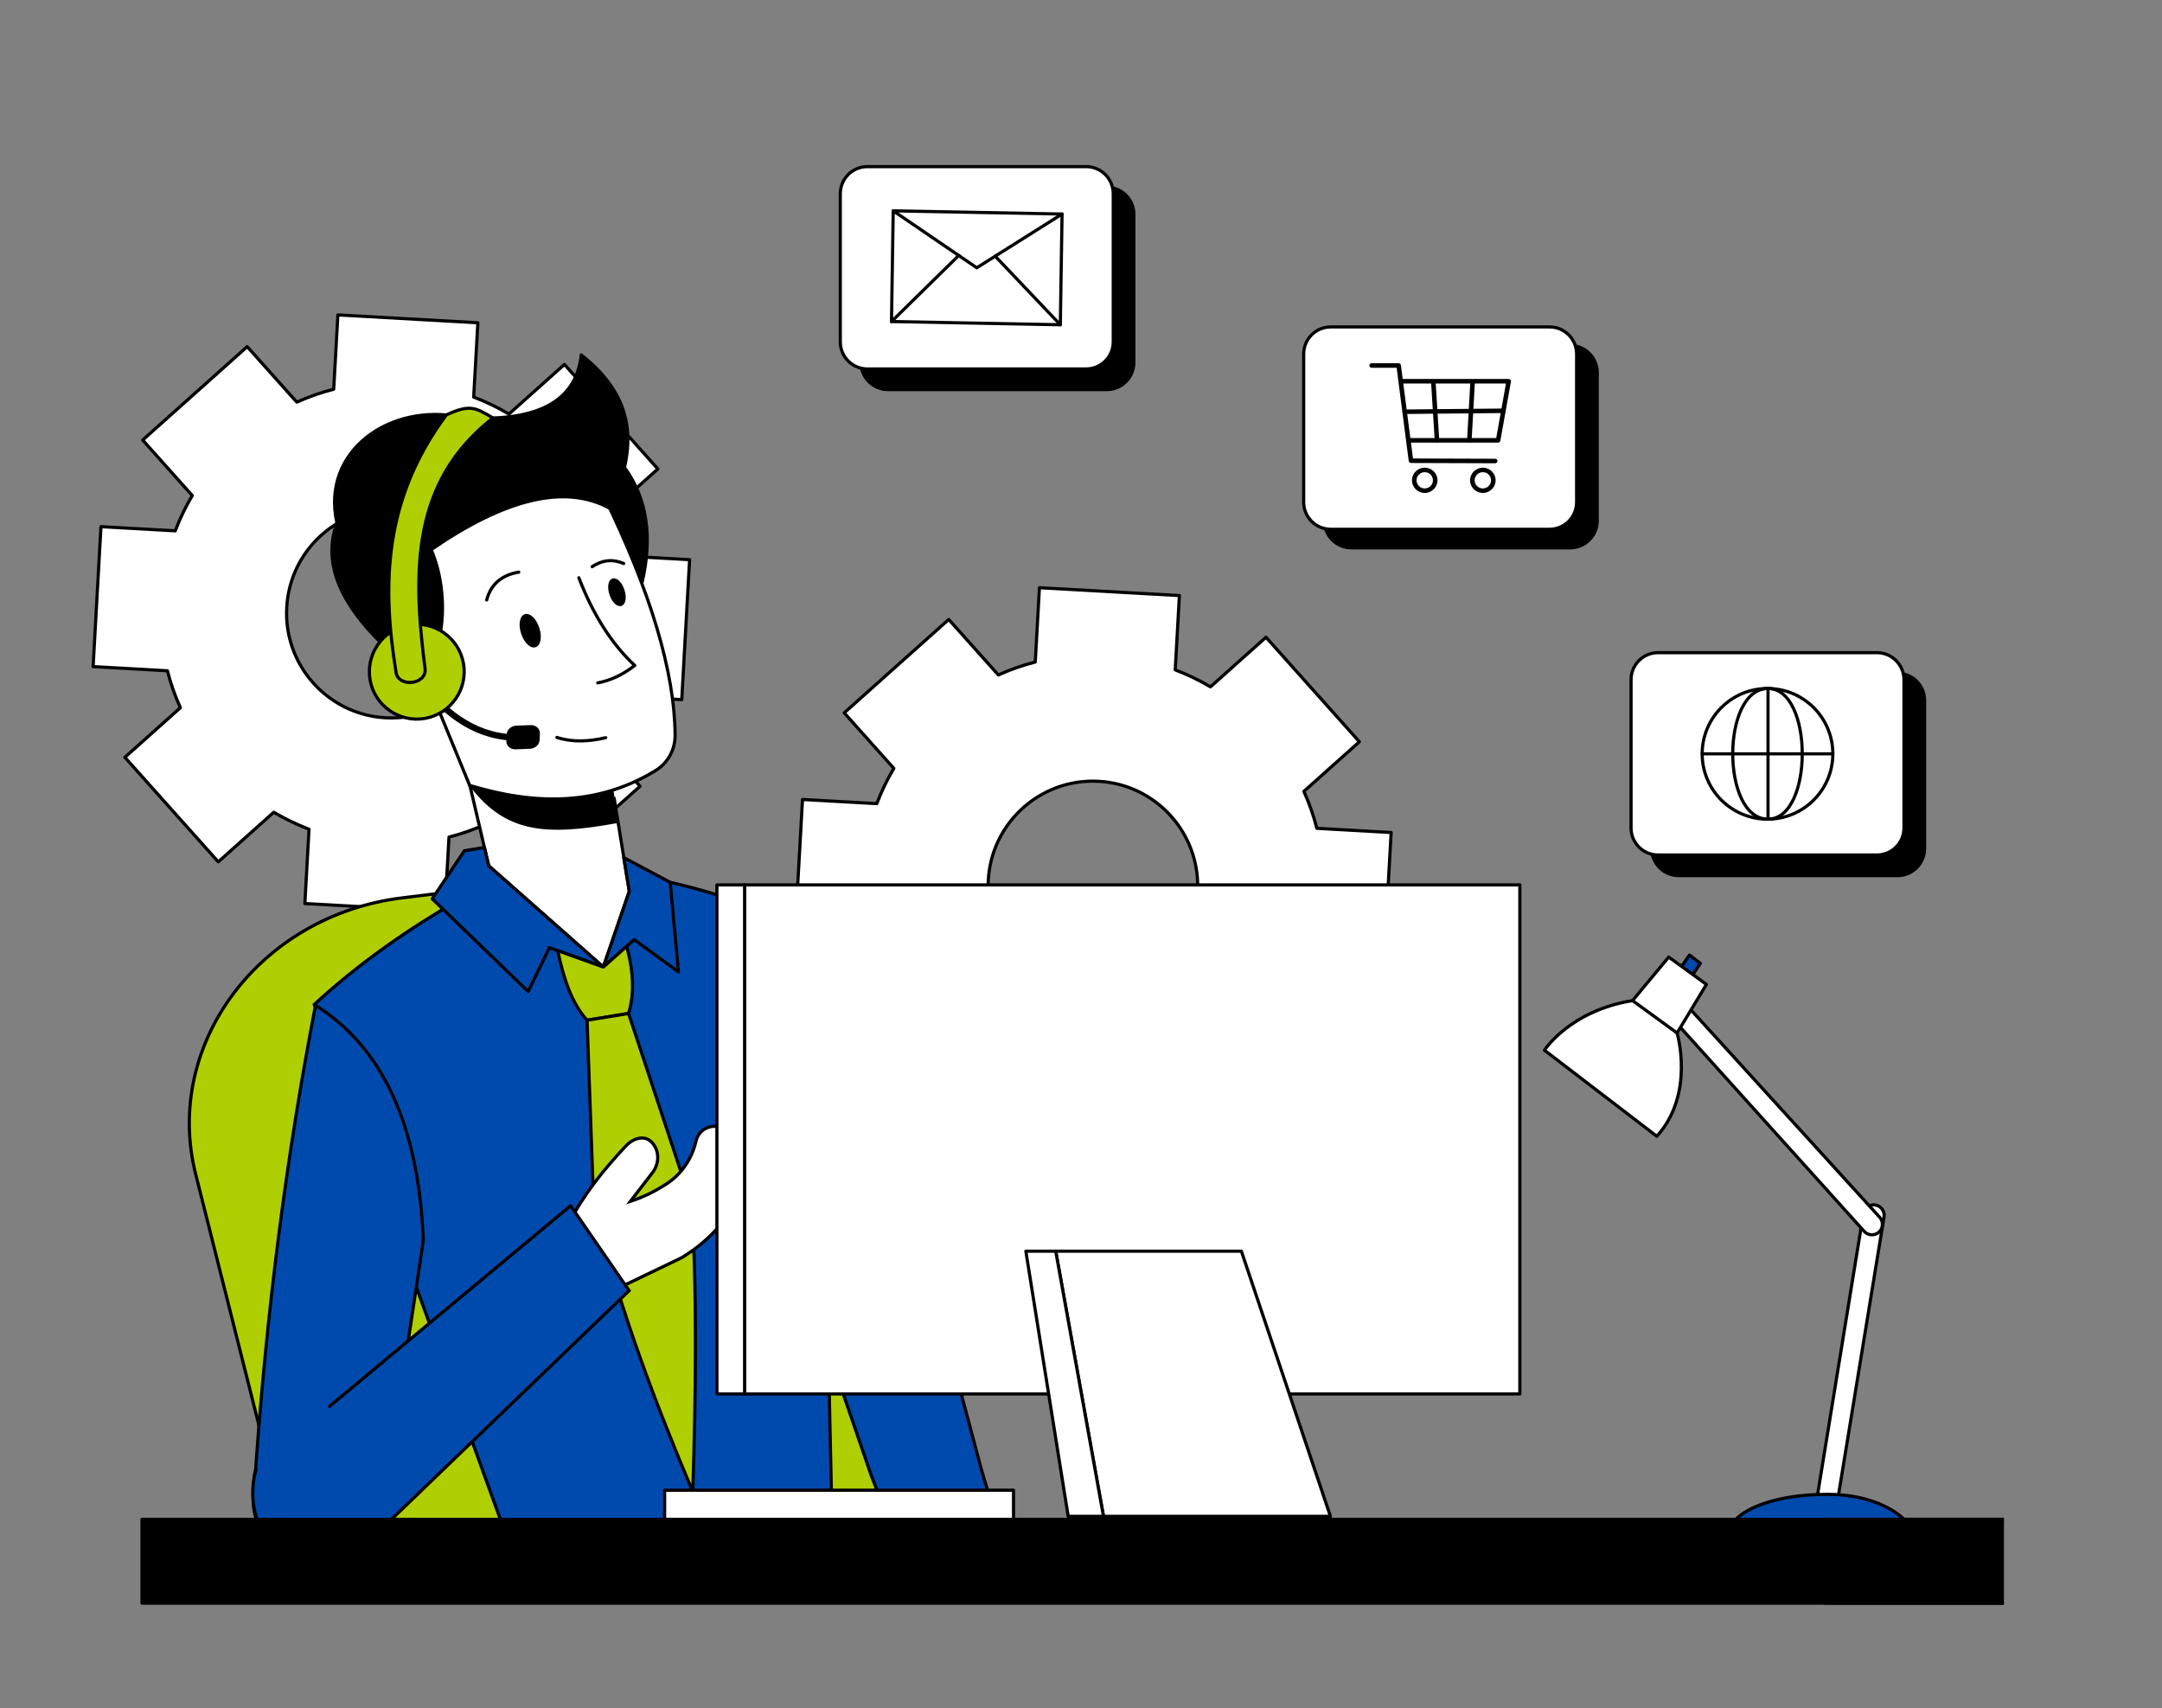     <svg xmlns="http://www.w3.org/2000/svg" viewBox="0 0 1367 1080" width="700" height="600" preserveAspectRatio="xMidYMid meet" style="width: 100%; height: 100%; transform: translate3d(0px, 0px, 0px);"><rect x="0" y="0" width="1367" height="1080" fill="#808080" stroke="none"/><defs><clipPath id="__lottie_element_268"><rect width="1267" height="1080" x="0" y="0"></rect></clipPath></defs><g clip-path="url(#__lottie_element_268)"><g transform="matrix(-0.056,0.998,-0.998,-0.056,892.827,379.817)" opacity="1" style="display: block;"><g opacity="1" transform="matrix(1,0,0,1,191.454,191.464)"><path fill="rgb(255,255,255)" fill-opacity="1" d=" M186.454,44.337 C186.454,44.337 186.454,-44.336 186.454,-44.336 C186.454,-44.336 139.385,-44.336 139.385,-44.336 C136.866,-52.269 133.683,-59.913 129.904,-67.199 C129.904,-67.199 163.201,-100.496 163.201,-100.496 C163.201,-100.496 100.504,-163.193 100.504,-163.193 C100.504,-163.193 67.207,-129.895 67.207,-129.895 C59.921,-133.691 52.279,-136.875 44.329,-139.394 C44.329,-139.394 44.329,-186.463 44.329,-186.463 C44.329,-186.463 -44.327,-186.463 -44.327,-186.463 C-44.327,-186.463 -44.327,-139.394 -44.327,-139.394 C-52.277,-136.875 -59.922,-133.691 -67.208,-129.895 C-67.208,-129.895 -100.505,-163.193 -100.505,-163.193 C-100.505,-163.193 -163.201,-100.496 -163.201,-100.496 C-163.201,-100.496 -129.903,-67.199 -129.903,-67.199 C-133.682,-59.913 -136.866,-52.269 -139.386,-44.336 C-139.386,-44.336 -186.455,-44.336 -186.455,-44.336 C-186.455,-44.336 -186.455,44.337 -186.455,44.337 C-186.455,44.337 -139.386,44.337 -139.386,44.337 C-136.866,52.27 -133.699,59.913 -129.903,67.199 C-129.903,67.199 -163.201,100.497 -163.201,100.497 C-163.201,100.497 -100.505,163.192 -100.505,163.192 C-100.505,163.192 -67.208,129.895 -67.208,129.895 C-59.922,133.692 -52.277,136.875 -44.327,139.394 C-44.327,139.394 -44.327,186.464 -44.327,186.464 C-44.327,186.464 44.329,186.464 44.329,186.464 C44.329,186.464 44.329,139.394 44.329,139.394 C52.279,136.875 59.921,133.692 67.207,129.895 C67.207,129.895 100.504,163.192 100.504,163.192 C100.504,163.192 163.201,100.497 163.201,100.497 C163.201,100.497 129.904,67.199 129.904,67.199 C133.7,59.913 136.866,52.27 139.385,44.337 C139.385,44.337 186.454,44.337 186.454,44.337z M66.204,3.498 C65.387,19.176 59.121,33.391 49.282,44.337 C47.716,46.073 46.065,47.725 44.329,49.291 C33.383,59.13 19.151,65.377 3.49,66.194 C2.332,66.246 1.176,66.28 0.001,66.28 C-1.174,66.28 -2.332,66.246 -3.49,66.194 C-19.151,65.377 -33.381,59.13 -44.327,49.291 C-46.064,47.725 -47.716,46.073 -49.282,44.337 C-59.122,33.391 -65.385,19.176 -66.202,3.498 C-66.253,2.341 -66.288,1.183 -66.288,0.009 C-66.288,-1.166 -66.253,-2.324 -66.202,-3.498 C-65.385,-19.176 -59.122,-33.391 -49.282,-44.336 C-47.716,-46.073 -46.064,-47.724 -44.327,-49.29 C-33.381,-59.13 -19.151,-65.378 -3.49,-66.195 C-2.332,-66.245 -1.174,-66.279 0.001,-66.279 C1.176,-66.279 2.332,-66.245 3.49,-66.195 C19.151,-65.378 33.383,-59.13 44.329,-49.29 C46.065,-47.724 47.716,-46.073 49.282,-44.336 C59.121,-33.391 65.387,-19.176 66.204,-3.498 C66.255,-2.324 66.288,-1.166 66.288,0.009 C66.288,1.183 66.255,2.341 66.204,3.498z"></path><path stroke-linecap="round" stroke-linejoin="round" fill-opacity="0" stroke="rgb(0,0,0)" stroke-opacity="1" stroke-width="2" d=" M186.454,44.337 C186.454,44.337 186.454,-44.336 186.454,-44.336 C186.454,-44.336 139.385,-44.336 139.385,-44.336 C136.866,-52.269 133.683,-59.913 129.904,-67.199 C129.904,-67.199 163.201,-100.496 163.201,-100.496 C163.201,-100.496 100.504,-163.193 100.504,-163.193 C100.504,-163.193 67.207,-129.895 67.207,-129.895 C59.921,-133.691 52.279,-136.875 44.329,-139.394 C44.329,-139.394 44.329,-186.463 44.329,-186.463 C44.329,-186.463 -44.327,-186.463 -44.327,-186.463 C-44.327,-186.463 -44.327,-139.394 -44.327,-139.394 C-52.277,-136.875 -59.922,-133.691 -67.208,-129.895 C-67.208,-129.895 -100.505,-163.193 -100.505,-163.193 C-100.505,-163.193 -163.201,-100.496 -163.201,-100.496 C-163.201,-100.496 -129.903,-67.199 -129.903,-67.199 C-133.682,-59.913 -136.866,-52.269 -139.386,-44.336 C-139.386,-44.336 -186.455,-44.336 -186.455,-44.336 C-186.455,-44.336 -186.455,44.337 -186.455,44.337 C-186.455,44.337 -139.386,44.337 -139.386,44.337 C-136.866,52.27 -133.699,59.913 -129.903,67.199 C-129.903,67.199 -163.201,100.497 -163.201,100.497 C-163.201,100.497 -100.505,163.192 -100.505,163.192 C-100.505,163.192 -67.208,129.895 -67.208,129.895 C-59.922,133.692 -52.277,136.875 -44.327,139.394 C-44.327,139.394 -44.327,186.464 -44.327,186.464 C-44.327,186.464 44.329,186.464 44.329,186.464 C44.329,186.464 44.329,139.394 44.329,139.394 C52.279,136.875 59.921,133.692 67.207,129.895 C67.207,129.895 100.504,163.192 100.504,163.192 C100.504,163.192 163.201,100.497 163.201,100.497 C163.201,100.497 129.904,67.199 129.904,67.199 C133.7,59.913 136.866,52.27 139.385,44.337 C139.385,44.337 186.454,44.337 186.454,44.337z M66.204,3.498 C65.387,19.176 59.121,33.391 49.282,44.337 C47.716,46.073 46.065,47.725 44.329,49.291 C33.383,59.13 19.151,65.377 3.49,66.194 C2.332,66.246 1.176,66.28 0.001,66.28 C-1.174,66.28 -2.332,66.246 -3.49,66.194 C-19.151,65.377 -33.381,59.13 -44.327,49.291 C-46.064,47.725 -47.716,46.073 -49.282,44.337 C-59.122,33.391 -65.385,19.176 -66.202,3.498 C-66.253,2.341 -66.288,1.183 -66.288,0.009 C-66.288,-1.166 -66.253,-2.324 -66.202,-3.498 C-65.385,-19.176 -59.122,-33.391 -49.282,-44.336 C-47.716,-46.073 -46.064,-47.724 -44.327,-49.29 C-33.381,-59.13 -19.151,-65.378 -3.49,-66.195 C-2.332,-66.245 -1.174,-66.279 0.001,-66.279 C1.176,-66.279 2.332,-66.245 3.49,-66.195 C19.151,-65.378 33.383,-59.13 44.329,-49.29 C46.065,-47.724 47.716,-46.073 49.282,-44.336 C59.121,-33.391 65.387,-19.176 66.204,-3.498 C66.255,-2.324 66.288,-1.166 66.288,0.009 C66.288,1.183 66.255,2.341 66.204,3.498z"></path></g></g><g transform="matrix(-0.056,0.998,-0.998,-0.056,449.249,207.327)" opacity="1" style="display: block;"><g opacity="1" transform="matrix(1,0,0,1,191.454,191.464)"><path fill="rgb(255,255,255)" fill-opacity="1" d=" M186.455,44.337 C186.455,44.337 186.455,-44.336 186.455,-44.336 C186.455,-44.336 139.385,-44.336 139.385,-44.336 C136.866,-52.269 133.684,-59.913 129.905,-67.199 C129.905,-67.199 163.202,-100.496 163.202,-100.496 C163.202,-100.496 100.505,-163.193 100.505,-163.193 C100.505,-163.193 67.208,-129.896 67.208,-129.896 C59.922,-133.692 52.279,-136.875 44.329,-139.394 C44.329,-139.394 44.329,-186.464 44.329,-186.464 C44.329,-186.464 -44.327,-186.464 -44.327,-186.464 C-44.327,-186.464 -44.327,-139.394 -44.327,-139.394 C-52.277,-136.875 -59.921,-133.692 -67.207,-129.896 C-67.207,-129.896 -100.504,-163.193 -100.504,-163.193 C-100.504,-163.193 -163.2,-100.496 -163.2,-100.496 C-163.2,-100.496 -129.903,-67.199 -129.903,-67.199 C-133.682,-59.913 -136.865,-52.269 -139.385,-44.336 C-139.385,-44.336 -186.454,-44.336 -186.454,-44.336 C-186.454,-44.336 -186.454,44.337 -186.454,44.337 C-186.454,44.337 -139.385,44.337 -139.385,44.337 C-136.865,52.27 -133.699,59.913 -129.903,67.198 C-129.903,67.198 -163.2,100.497 -163.2,100.497 C-163.2,100.497 -100.504,163.192 -100.504,163.192 C-100.504,163.192 -67.207,129.895 -67.207,129.895 C-59.921,133.692 -52.277,136.874 -44.327,139.393 C-44.327,139.393 -44.327,186.464 -44.327,186.464 C-44.327,186.464 44.329,186.464 44.329,186.464 C44.329,186.464 44.329,139.393 44.329,139.393 C52.279,136.874 59.922,133.692 67.208,129.895 C67.208,129.895 100.505,163.192 100.505,163.192 C100.505,163.192 163.202,100.497 163.202,100.497 C163.202,100.497 129.905,67.198 129.905,67.198 C133.701,59.913 136.866,52.27 139.385,44.337 C139.385,44.337 186.455,44.337 186.455,44.337z M66.204,3.497 C65.387,19.175 59.122,33.391 49.283,44.337 C47.717,46.073 46.065,47.725 44.329,49.291 C33.383,59.13 19.152,65.377 3.491,66.194 C2.333,66.246 1.176,66.28 0.001,66.28 C-1.174,66.28 -2.331,66.246 -3.489,66.194 C-19.15,65.377 -33.381,59.13 -44.327,49.291 C-46.064,47.725 -47.715,46.073 -49.281,44.337 C-59.121,33.391 -65.385,19.175 -66.202,3.497 C-66.253,2.34 -66.287,1.183 -66.287,0.009 C-66.287,-1.166 -66.253,-2.324 -66.202,-3.498 C-65.385,-19.177 -59.121,-33.391 -49.281,-44.336 C-47.715,-46.073 -46.064,-47.724 -44.327,-49.29 C-33.381,-59.13 -19.15,-65.378 -3.489,-66.195 C-2.331,-66.245 -1.174,-66.279 0.001,-66.279 C1.176,-66.279 2.333,-66.245 3.491,-66.195 C19.152,-65.378 33.383,-59.13 44.329,-49.29 C46.065,-47.724 47.717,-46.073 49.283,-44.336 C59.122,-33.391 65.387,-19.177 66.204,-3.498 C66.255,-2.324 66.289,-1.166 66.289,0.009 C66.289,1.183 66.255,2.34 66.204,3.497z"></path><path stroke-linecap="round" stroke-linejoin="round" fill-opacity="0" stroke="rgb(0,0,0)" stroke-opacity="1" stroke-width="2" d=" M186.455,44.337 C186.455,44.337 186.455,-44.336 186.455,-44.336 C186.455,-44.336 139.385,-44.336 139.385,-44.336 C136.866,-52.269 133.684,-59.913 129.905,-67.199 C129.905,-67.199 163.202,-100.496 163.202,-100.496 C163.202,-100.496 100.505,-163.193 100.505,-163.193 C100.505,-163.193 67.208,-129.896 67.208,-129.896 C59.922,-133.692 52.279,-136.875 44.329,-139.394 C44.329,-139.394 44.329,-186.464 44.329,-186.464 C44.329,-186.464 -44.327,-186.464 -44.327,-186.464 C-44.327,-186.464 -44.327,-139.394 -44.327,-139.394 C-52.277,-136.875 -59.921,-133.692 -67.207,-129.896 C-67.207,-129.896 -100.504,-163.193 -100.504,-163.193 C-100.504,-163.193 -163.2,-100.496 -163.2,-100.496 C-163.2,-100.496 -129.903,-67.199 -129.903,-67.199 C-133.682,-59.913 -136.865,-52.269 -139.385,-44.336 C-139.385,-44.336 -186.454,-44.336 -186.454,-44.336 C-186.454,-44.336 -186.454,44.337 -186.454,44.337 C-186.454,44.337 -139.385,44.337 -139.385,44.337 C-136.865,52.27 -133.699,59.913 -129.903,67.198 C-129.903,67.198 -163.2,100.497 -163.2,100.497 C-163.2,100.497 -100.504,163.192 -100.504,163.192 C-100.504,163.192 -67.207,129.895 -67.207,129.895 C-59.921,133.692 -52.277,136.874 -44.327,139.393 C-44.327,139.393 -44.327,186.464 -44.327,186.464 C-44.327,186.464 44.329,186.464 44.329,186.464 C44.329,186.464 44.329,139.393 44.329,139.393 C52.279,136.874 59.922,133.692 67.208,129.895 C67.208,129.895 100.505,163.192 100.505,163.192 C100.505,163.192 163.202,100.497 163.202,100.497 C163.202,100.497 129.905,67.198 129.905,67.198 C133.701,59.913 136.866,52.27 139.385,44.337 C139.385,44.337 186.455,44.337 186.455,44.337z M66.204,3.497 C65.387,19.175 59.122,33.391 49.283,44.337 C47.717,46.073 46.065,47.725 44.329,49.291 C33.383,59.13 19.152,65.377 3.491,66.194 C2.333,66.246 1.176,66.28 0.001,66.28 C-1.174,66.28 -2.331,66.246 -3.489,66.194 C-19.15,65.377 -33.381,59.13 -44.327,49.291 C-46.064,47.725 -47.715,46.073 -49.281,44.337 C-59.121,33.391 -65.385,19.175 -66.202,3.497 C-66.253,2.34 -66.287,1.183 -66.287,0.009 C-66.287,-1.166 -66.253,-2.324 -66.202,-3.498 C-65.385,-19.177 -59.121,-33.391 -49.281,-44.336 C-47.715,-46.073 -46.064,-47.724 -44.327,-49.29 C-33.381,-59.13 -19.15,-65.378 -3.489,-66.195 C-2.331,-66.245 -1.174,-66.279 0.001,-66.279 C1.176,-66.279 2.333,-66.245 3.491,-66.195 C19.152,-65.378 33.383,-59.13 44.329,-49.29 C46.065,-47.724 47.717,-46.073 49.283,-44.336 C59.122,-33.391 65.387,-19.177 66.204,-3.498 C66.255,-2.324 66.289,-1.166 66.289,0.009 C66.289,1.183 66.255,2.34 66.204,3.497z"></path></g></g><g transform="matrix(1,0,0,1,526.315,100.353)" opacity="1" style="display: block;"><g opacity="1" transform="matrix(1,0,0,1,104.33,82.01)"><path fill="rgb(0,0,0)" fill-opacity="1" d=" M69.176,63.962 C69.176,63.962 -69.175,63.962 -69.175,63.962 C-78.623,63.962 -86.282,56.303 -86.282,46.856 C-86.282,46.856 -86.282,-46.856 -86.282,-46.856 C-86.282,-56.303 -78.623,-63.962 -69.175,-63.962 C-69.175,-63.962 69.176,-63.962 69.176,-63.962 C78.624,-63.962 86.282,-56.303 86.282,-46.856 C86.282,-46.856 86.282,46.856 86.282,46.856 C86.282,56.303 78.624,63.962 69.176,63.962z"></path><path stroke-linecap="butt" stroke-linejoin="miter" fill-opacity="0" stroke-miterlimit="10" stroke="rgb(0,0,0)" stroke-opacity="1" stroke-width="2" d=" M69.176,63.962 C69.176,63.962 -69.175,63.962 -69.175,63.962 C-78.623,63.962 -86.282,56.303 -86.282,46.856 C-86.282,46.856 -86.282,-46.856 -86.282,-46.856 C-86.282,-56.303 -78.623,-63.962 -69.175,-63.962 C-69.175,-63.962 69.176,-63.962 69.176,-63.962 C78.624,-63.962 86.282,-56.303 86.282,-46.856 C86.282,-46.856 86.282,46.856 86.282,46.856 C86.282,56.303 78.624,63.962 69.176,63.962z"></path></g><g opacity="1" transform="matrix(1,0,0,1,91.282,68.962)"><path fill="rgb(255,255,255)" fill-opacity="1" d=" M69.176,63.962 C69.176,63.962 -69.175,63.962 -69.175,63.962 C-78.623,63.962 -86.282,56.303 -86.282,46.856 C-86.282,46.856 -86.282,-46.856 -86.282,-46.856 C-86.282,-56.303 -78.623,-63.962 -69.175,-63.962 C-69.175,-63.962 69.176,-63.962 69.176,-63.962 C78.624,-63.962 86.282,-56.303 86.282,-46.856 C86.282,-46.856 86.282,46.856 86.282,46.856 C86.282,56.303 78.624,63.962 69.176,63.962z"></path><path stroke-linecap="butt" stroke-linejoin="miter" fill-opacity="0" stroke-miterlimit="10" stroke="rgb(0,0,0)" stroke-opacity="1" stroke-width="2" d=" M69.176,63.962 C69.176,63.962 -69.175,63.962 -69.175,63.962 C-78.623,63.962 -86.282,56.303 -86.282,46.856 C-86.282,46.856 -86.282,-46.856 -86.282,-46.856 C-86.282,-56.303 -78.623,-63.962 -69.175,-63.962 C-69.175,-63.962 69.176,-63.962 69.176,-63.962 C78.624,-63.962 86.282,-56.303 86.282,-46.856 C86.282,-46.856 86.282,46.856 86.282,46.856 C86.282,56.303 78.624,63.962 69.176,63.962z"></path></g><g opacity="1" transform="matrix(1,0,0,1,91.283,68.962)"><path stroke-linecap="round" stroke-linejoin="round" fill-opacity="0" stroke="rgb(0,0,0)" stroke-opacity="1" stroke-width="2" d=" M52.827,36.018 C52.827,36.018 -53.922,33.985 -53.922,33.985 C-53.922,33.985 -52.828,-36.018 -52.828,-36.018 C-52.828,-36.018 53.922,-33.985 53.922,-33.985 C53.922,-33.985 52.827,36.018 52.827,36.018z"></path></g><g opacity="1" transform="matrix(1,0,0,1,91.829,50.953)"><path stroke-linecap="round" stroke-linejoin="round" fill-opacity="0" stroke="rgb(0,0,0)" stroke-opacity="1" stroke-width="2" d=" M-53.374,-18.009 C-53.374,-18.009 -0.548,18.009 -0.548,18.009 C-0.548,18.009 53.374,-15.976 53.374,-15.976"></path></g><g opacity="1" transform="matrix(1,0,0,1,58.618,82.066)"><path stroke-linecap="round" stroke-linejoin="round" fill-opacity="0" stroke="rgb(0,0,0)" stroke-opacity="1" stroke-width="2" d=" M-21.257,20.881 C-21.257,20.881 21.257,-20.881 21.257,-20.881"></path></g><g opacity="1" transform="matrix(1,0,0,1,123.518,83.302)"><path stroke-linecap="round" stroke-linejoin="round" fill-opacity="0" stroke="rgb(0,0,0)" stroke-opacity="1" stroke-width="2" d=" M20.592,21.678 C20.592,21.678 -20.592,-21.678 -20.592,-21.678"></path></g></g><g transform="matrix(1,0,0,1,819.298,201.715)" opacity="1" style="display: block;"><g opacity="1" transform="matrix(1,0,0,1,104.33,80.705)"><path fill="rgb(0,0,0)" fill-opacity="1" d=" M69.176,63.962 C69.176,63.962 -69.175,63.962 -69.175,63.962 C-78.623,63.962 -86.282,56.303 -86.282,46.856 C-86.282,46.856 -86.282,-46.856 -86.282,-46.856 C-86.282,-56.303 -78.623,-63.962 -69.175,-63.962 C-69.175,-63.962 69.176,-63.962 69.176,-63.962 C78.624,-63.962 86.282,-56.303 86.282,-46.856 C86.282,-46.856 86.282,46.856 86.282,46.856 C86.282,56.303 78.624,63.962 69.176,63.962z"></path><path stroke-linecap="butt" stroke-linejoin="miter" fill-opacity="0" stroke-miterlimit="10" stroke="rgb(0,0,0)" stroke-opacity="1" stroke-width="2" d=" M69.176,63.962 C69.176,63.962 -69.175,63.962 -69.175,63.962 C-78.623,63.962 -86.282,56.303 -86.282,46.856 C-86.282,46.856 -86.282,-46.856 -86.282,-46.856 C-86.282,-56.303 -78.623,-63.962 -69.175,-63.962 C-69.175,-63.962 69.176,-63.962 69.176,-63.962 C78.624,-63.962 86.282,-56.303 86.282,-46.856 C86.282,-46.856 86.282,46.856 86.282,46.856 C86.282,56.303 78.624,63.962 69.176,63.962z"></path></g><g opacity="1" transform="matrix(1,0,0,1,91.282,68.962)"><path fill="rgb(255,255,255)" fill-opacity="1" d=" M69.176,63.962 C69.176,63.962 -69.175,63.962 -69.175,63.962 C-78.623,63.962 -86.282,56.303 -86.282,46.856 C-86.282,46.856 -86.282,-46.856 -86.282,-46.856 C-86.282,-56.303 -78.623,-63.962 -69.175,-63.962 C-69.175,-63.962 69.176,-63.962 69.176,-63.962 C78.624,-63.962 86.282,-56.303 86.282,-46.856 C86.282,-46.856 86.282,46.856 86.282,46.856 C86.282,56.303 78.624,63.962 69.176,63.962z"></path><path stroke-linecap="butt" stroke-linejoin="miter" fill-opacity="0" stroke-miterlimit="10" stroke="rgb(0,0,0)" stroke-opacity="1" stroke-width="2" d=" M69.176,63.962 C69.176,63.962 -69.175,63.962 -69.175,63.962 C-78.623,63.962 -86.282,56.303 -86.282,46.856 C-86.282,46.856 -86.282,-46.856 -86.282,-46.856 C-86.282,-56.303 -78.623,-63.962 -69.175,-63.962 C-69.175,-63.962 69.176,-63.962 69.176,-63.962 C78.624,-63.962 86.282,-56.303 86.282,-46.856 C86.282,-46.856 86.282,46.856 86.282,46.856 C86.282,56.303 78.624,63.962 69.176,63.962z"></path></g><g opacity="1" transform="matrix(1,0,0,1,100.719,58.013)"><path fill="rgb(0,0,0)" fill-opacity="1" d=" M27.225,20.111 C27.225,20.111 -28.685,20.111 -28.685,20.111 C-29.481,20.111 -30.125,19.473 -30.125,18.685 C-30.125,17.896 -29.481,17.257 -28.685,17.257 C-28.685,17.257 26.018,17.257 26.018,17.257 C26.018,17.257 32.182,-17.257 32.182,-17.257 C32.182,-17.257 -33.954,-17.257 -33.954,-17.257 C-34.75,-17.257 -35.396,-17.895 -35.396,-18.684 C-35.396,-19.473 -34.75,-20.111 -33.954,-20.111 C-33.954,-20.111 33.901,-20.111 33.901,-20.111 C34.326,-20.111 34.732,-19.925 35.005,-19.601 C35.281,-19.278 35.396,-18.851 35.32,-18.434 C35.32,-18.434 28.643,18.934 28.643,18.934 C28.522,19.616 27.923,20.111 27.225,20.111z"></path></g><g opacity="1" transform="matrix(1,0,0,1,87.019,59.576)"><path fill="rgb(0,0,0)" fill-opacity="1" d=" M39.073,31.621 C39.073,31.621 39.068,31.621 39.068,31.621 C39.068,31.621 -14.18,31.441 -14.18,31.441 C-14.903,31.438 -15.511,30.905 -15.603,30.195 C-15.603,30.195 -23.24,-28.767 -23.24,-28.767 C-23.24,-28.767 -39.076,-28.767 -39.076,-28.767 C-39.872,-28.767 -40.516,-29.405 -40.516,-30.194 C-40.516,-30.983 -39.872,-31.621 -39.076,-31.621 C-39.076,-31.621 -21.974,-31.621 -21.974,-31.621 C-21.248,-31.621 -20.637,-31.088 -20.545,-30.375 C-20.545,-30.375 -12.905,28.59 -12.905,28.59 C-12.905,28.59 39.079,28.767 39.079,28.767 C39.875,28.77 40.516,29.41 40.514,30.199 C40.511,30.985 39.866,31.621 39.073,31.621z"></path></g><g opacity="1" transform="matrix(1,0,0,1,81.531,101.975)"><path fill="rgb(0,0,0)" fill-opacity="1" d=" M0,7.995 C-4.448,7.995 -8.07,4.409 -8.07,0 C-8.07,-4.408 -4.448,-7.995 0,-7.995 C4.449,-7.995 8.07,-4.408 8.07,0 C8.07,4.409 4.449,7.995 0,7.995z M0,-5.14 C-2.861,-5.14 -5.189,-2.834 -5.189,0 C-5.189,2.835 -2.861,5.141 0,5.141 C2.862,5.141 5.189,2.835 5.189,0 C5.189,-2.834 2.862,-5.14 0,-5.14z"></path></g><g opacity="1" transform="matrix(1,0,0,1,118.284,101.975)"><path fill="rgb(0,0,0)" fill-opacity="1" d=" M0,7.995 C-4.449,7.995 -8.07,4.409 -8.07,0 C-8.07,-4.408 -4.449,-7.995 0,-7.995 C4.448,-7.995 8.07,-4.408 8.07,0 C8.07,4.409 4.448,7.995 0,7.995z M0,-5.14 C-2.862,-5.14 -5.189,-2.834 -5.189,0 C-5.189,2.835 -2.862,5.141 0,5.141 C2.861,5.141 5.189,2.835 5.189,0 C5.189,-2.834 2.861,-5.14 0,-5.14z"></path></g><g opacity="1" transform="matrix(1,0,0,1,88.16,58.603)"><path fill="rgb(0,0,0)" fill-opacity="1" d=" M1.137,19.521 C0.38,19.521 -0.253,18.939 -0.301,18.184 C-0.301,18.184 -2.574,-17.979 -2.574,-17.979 C-2.625,-18.767 -2.02,-19.444 -1.226,-19.493 C-0.368,-19.521 0.251,-18.941 0.301,-18.157 C0.301,-18.157 2.575,18.005 2.575,18.005 C2.625,18.793 2.021,19.469 1.227,19.518 C1.196,19.52 1.165,19.521 1.137,19.521z"></path></g><g opacity="1" transform="matrix(1,0,0,1,110.759,58.603)"><path fill="rgb(0,0,0)" fill-opacity="1" d=" M-1.02,19.521 C-1.045,19.521 -1.074,19.52 -1.102,19.518 C-1.895,19.475 -2.503,18.803 -2.458,18.015 C-2.458,18.015 -0.418,-18.148 -0.418,-18.148 C-0.373,-18.932 0.238,-19.521 1.102,-19.493 C1.895,-19.449 2.503,-18.777 2.458,-17.99 C2.458,-17.99 0.418,18.174 0.418,18.174 C0.375,18.934 -0.26,19.521 -1.02,19.521z"></path></g><g opacity="1" transform="matrix(1,0,0,1,100.057,58.306)"><path fill="rgb(0,0,0)" fill-opacity="1" d=" M-31.224,1.737 C-32.015,1.737 -32.656,1.108 -32.665,0.325 C-32.673,-0.465 -32.034,-1.109 -31.238,-1.117 C-31.238,-1.117 31.21,-1.719 31.21,-1.719 C32.127,-1.737 32.656,-1.095 32.665,-0.306 C32.673,0.483 32.035,1.126 31.238,1.135 C31.238,1.135 -31.21,1.737 -31.21,1.737 C-31.21,1.737 -31.224,1.737 -31.224,1.737z"></path></g></g><g transform="matrix(1,0,0,1,1026.286,407.663)" opacity="1" style="display: block;"><g opacity="1" transform="matrix(1,0,0,1,104.33,82.01)"><path fill="rgb(0,0,0)" fill-opacity="1" d=" M69.176,63.962 C69.176,63.962 -69.175,63.962 -69.175,63.962 C-78.623,63.962 -86.282,56.303 -86.282,46.856 C-86.282,46.856 -86.282,-46.856 -86.282,-46.856 C-86.282,-56.303 -78.623,-63.962 -69.175,-63.962 C-69.175,-63.962 69.176,-63.962 69.176,-63.962 C78.624,-63.962 86.282,-56.303 86.282,-46.856 C86.282,-46.856 86.282,46.856 86.282,46.856 C86.282,56.303 78.624,63.962 69.176,63.962z"></path><path stroke-linecap="butt" stroke-linejoin="miter" fill-opacity="0" stroke-miterlimit="10" stroke="rgb(0,0,0)" stroke-opacity="1" stroke-width="2" d=" M69.176,63.962 C69.176,63.962 -69.175,63.962 -69.175,63.962 C-78.623,63.962 -86.282,56.303 -86.282,46.856 C-86.282,46.856 -86.282,-46.856 -86.282,-46.856 C-86.282,-56.303 -78.623,-63.962 -69.175,-63.962 C-69.175,-63.962 69.176,-63.962 69.176,-63.962 C78.624,-63.962 86.282,-56.303 86.282,-46.856 C86.282,-46.856 86.282,46.856 86.282,46.856 C86.282,56.303 78.624,63.962 69.176,63.962z"></path></g><g opacity="1" transform="matrix(1,0,0,1,91.282,68.962)"><path fill="rgb(255,255,255)" fill-opacity="1" d=" M69.176,63.962 C69.176,63.962 -69.175,63.962 -69.175,63.962 C-78.623,63.962 -86.282,56.303 -86.282,46.856 C-86.282,46.856 -86.282,-46.856 -86.282,-46.856 C-86.282,-56.303 -78.623,-63.962 -69.175,-63.962 C-69.175,-63.962 69.176,-63.962 69.176,-63.962 C78.624,-63.962 86.282,-56.303 86.282,-46.856 C86.282,-46.856 86.282,46.856 86.282,46.856 C86.282,56.303 78.624,63.962 69.176,63.962z"></path><path stroke-linecap="butt" stroke-linejoin="miter" fill-opacity="0" stroke-miterlimit="10" stroke="rgb(0,0,0)" stroke-opacity="1" stroke-width="2" d=" M69.176,63.962 C69.176,63.962 -69.175,63.962 -69.175,63.962 C-78.623,63.962 -86.282,56.303 -86.282,46.856 C-86.282,46.856 -86.282,-46.856 -86.282,-46.856 C-86.282,-56.303 -78.623,-63.962 -69.175,-63.962 C-69.175,-63.962 69.176,-63.962 69.176,-63.962 C78.624,-63.962 86.282,-56.303 86.282,-46.856 C86.282,-46.856 86.282,46.856 86.282,46.856 C86.282,56.303 78.624,63.962 69.176,63.962z"></path></g><g opacity="1" transform="matrix(1,0,0,1,91.282,68.962)"><path stroke-linecap="round" stroke-linejoin="round" fill-opacity="0" stroke="rgb(0,0,0)" stroke-opacity="1" stroke-width="2" d=" M41.309,0 C41.309,22.814 22.814,41.309 0,41.309 C-22.814,41.309 -41.309,22.814 -41.309,0 C-41.309,-22.814 -22.814,-41.309 0,-41.309 C22.814,-41.309 41.309,-22.814 41.309,0z"></path></g><g opacity="1" transform="matrix(1,0,0,1,91.163,68.962)"><path stroke-linecap="round" stroke-linejoin="round" fill-opacity="0" stroke="rgb(0,0,0)" stroke-opacity="1" stroke-width="2" d=" M0.444,-41.309 C29.316,-41.309 29.316,41.309 0.444,41.309 C-29.316,41.308 -29.316,-41.309 0.444,-41.309z"></path></g><g opacity="1" transform="matrix(1,0,0,1,0,0)"><path stroke-linecap="round" stroke-linejoin="round" fill-opacity="0" stroke="rgb(0,0,0)" stroke-opacity="1" stroke-width="2" d=" M91.607,27.653 C91.607,27.653 91.607,110.271 91.607,110.271"></path></g><g opacity="1" transform="matrix(1,0,0,1,0,0)"><path stroke-linecap="round" stroke-linejoin="round" fill-opacity="0" stroke="rgb(0,0,0)" stroke-opacity="1" stroke-width="2" d=" M49.974,68.962 C49.974,68.962 132.592,68.962 132.592,68.962"></path></g></g><g transform="matrix(0.993,-0.122,0.122,0.993,79.398,508.708)" opacity="1" style="display: block;"><g opacity="1" transform="matrix(1,0,0,1,221.03,301.384)"><path fill="rgb(175,207,2)" fill-opacity="1" d=" M214.79,-41.015 C214.79,-41.015 208.01,176.695 208.01,176.695 C208.01,176.695 206.36,220.725 206.36,220.725 C206.36,220.725 206.34,221.535 206.34,221.535 C206.34,221.535 206.16,220.725 206.16,220.725 C206.16,220.725 -158.775,196.764 -158.775,196.764 C-158.775,196.764 -175.4,176.695 -175.4,176.695 C-175.4,176.695 -205.54,-64.145 -205.54,-64.145 C-216.03,-147.965 -145.54,-221.535 -54.75,-221.535 C-54.75,-221.535 26.09,-221.535 26.09,-221.535 C89.61,-221.535 145.63,-192.425 179.82,-147.935 C202.9,-117.905 216.03,-80.855 214.79,-41.015z"></path><path stroke-linecap="round" stroke-linejoin="round" fill-opacity="0" stroke="rgb(0,0,0)" stroke-opacity="1" stroke-width="2" d=" M214.79,-41.015 C214.79,-41.015 208.01,176.695 208.01,176.695 C208.01,176.695 206.36,220.725 206.36,220.725 C206.36,220.725 206.34,221.535 206.34,221.535 C206.34,221.535 206.16,220.725 206.16,220.725 C206.16,220.725 -158.775,196.764 -158.775,196.764 C-158.775,196.764 -175.4,176.695 -175.4,176.695 C-175.4,176.695 -205.54,-64.145 -205.54,-64.145 C-216.03,-147.965 -145.54,-221.535 -54.75,-221.535 C-54.75,-221.535 26.09,-221.535 26.09,-221.535 C89.61,-221.535 145.63,-192.425 179.82,-147.935 C202.9,-117.905 216.03,-80.855 214.79,-41.015z"></path></g><g opacity="1" transform="matrix(1,0,0,1,430.92,328.184)"><path fill="rgb(0,74,173)" fill-opacity="1" d=" M61.2,193.925 C61.2,193.925 -3.53,193.925 -3.53,193.925 C-3.53,193.925 -3.55,194.735 -3.55,194.735 C-3.55,194.735 -3.73,193.925 -3.73,193.925 C-3.73,193.925 -14.94,149.895 -14.94,149.895 C-14.94,149.895 -59.28,-59.755 -59.28,-59.755 C-61.2,-101.555 -49.98,-147.745 -30.07,-174.735 C-23.27,-183.955 -15.46,-190.935 -6.81,-194.735 C13.19,-134.765 33.55,1.325 53.97,149.895 C56.38,167.425 58.79,176.135 61.2,193.925z"></path><path stroke-linecap="round" stroke-linejoin="round" fill-opacity="0" stroke="rgb(0,0,0)" stroke-opacity="1" stroke-width="2" d=" M61.2,193.925 C61.2,193.925 -3.53,193.925 -3.53,193.925 C-3.53,193.925 -3.55,194.735 -3.55,194.735 C-3.55,194.735 -3.73,193.925 -3.73,193.925 C-3.73,193.925 -14.94,149.895 -14.94,149.895 C-14.94,149.895 -59.28,-59.755 -59.28,-59.755 C-61.2,-101.555 -49.98,-147.745 -30.07,-174.735 C-23.27,-183.955 -15.46,-190.935 -6.81,-194.735 C13.19,-134.765 33.55,1.325 53.97,149.895 C56.38,167.425 58.79,176.135 61.2,193.925z"></path></g><g opacity="1" transform="matrix(1,0,0,1,264.094,295.429)"><path fill="rgb(0,74,173)" fill-opacity="1" d=" M161.212,-162.03 C130.347,-179.396 100.214,-194.39 71.532,-204.682 C71.532,-204.682 -61.471,-210.356 -61.471,-210.356 C-96.127,-195.632 -129.667,-178.07 -161.212,-155.425 C-161.212,-155.425 -79.496,201.951 -79.496,201.951 C9.926,210.356 81.189,208.372 125.587,191.019 C125.587,191.019 161.212,-162.03 161.212,-162.03z"></path><path stroke-linecap="round" stroke-linejoin="round" fill-opacity="0" stroke="rgb(0,0,0)" stroke-opacity="1" stroke-width="2" d=" M161.212,-162.03 C130.347,-179.396 100.214,-194.39 71.532,-204.682 C71.532,-204.682 -61.471,-210.356 -61.471,-210.356 C-96.127,-195.632 -129.667,-178.07 -161.212,-155.425 C-161.212,-155.425 -79.496,201.951 -79.496,201.951 C9.926,210.356 81.189,208.372 125.587,191.019 C125.587,191.019 161.212,-162.03 161.212,-162.03z"></path></g><g opacity="1" transform="matrix(1,0,0,1,262.854,71.869)"><path fill="rgb(255,255,255)" fill-opacity="1" d=" M-46.431,-66.87 C-46.431,-66.87 -39.784,-5.464 -39.784,-5.464 C-39.784,-5.464 24.303,66.87 24.303,66.87 C24.303,66.87 46.431,21.397 46.431,21.397 C46.431,21.397 44.134,-38.001 44.134,-38.001 C44.134,-38.001 -46.431,-66.87 -46.431,-66.87z"></path><path stroke-linecap="butt" stroke-linejoin="miter" fill-opacity="0" stroke-miterlimit="10" stroke="rgb(0,0,0)" stroke-opacity="1" stroke-width="2" d=" M-46.431,-66.87 C-46.431,-66.87 -39.784,-5.464 -39.784,-5.464 C-39.784,-5.464 24.303,66.87 24.303,66.87 C24.303,66.87 46.431,21.397 46.431,21.397 C46.431,21.397 44.134,-38.001 44.134,-38.001 C44.134,-38.001 -46.431,-66.87 -46.431,-66.87z"></path></g><g opacity="1" transform="matrix(1,0,0,1,236.125,101.442)"><path fill="rgb(0,74,173)" fill-opacity="1" d=" M51.032,37.297 C51.032,37.297 18.704,20.971 18.704,20.971 C18.704,20.971 1.977,46.855 1.977,46.855 C1.977,46.855 -51.032,-18.697 -51.032,-18.697 C-51.032,-18.697 -27.163,-46.359 -27.163,-46.359 C-27.163,-46.359 -14.334,-46.855 -14.334,-46.855 C-14.334,-46.855 -13.055,-35.037 -13.055,-35.037 C-13.055,-35.037 51.032,37.297 51.032,37.297z"></path><path stroke-linecap="round" stroke-linejoin="round" fill-opacity="0" stroke="rgb(0,0,0)" stroke-opacity="1" stroke-width="2" d=" M51.032,37.297 C51.032,37.297 18.704,20.971 18.704,20.971 C18.704,20.971 1.977,46.855 1.977,46.855 C1.977,46.855 -51.032,-18.697 -51.032,-18.697 C-51.032,-18.697 -27.163,-46.359 -27.163,-46.359 C-27.163,-46.359 -14.334,-46.855 -14.334,-46.855 C-14.334,-46.855 -13.055,-35.037 -13.055,-35.037 C-13.055,-35.037 51.032,37.297 51.032,37.297z"></path></g><g opacity="1" transform="matrix(1,0,0,1,311.391,109.632)"><path fill="rgb(0,74,173)" fill-opacity="1" d=" M-24.234,29.106 C-24.234,29.106 -2.776,14.306 -2.776,14.306 C-2.776,14.306 22.526,37.964 22.526,37.964 C22.526,37.964 24.234,-18.885 24.234,-18.885 C24.234,-18.885 -2.942,-37.964 -2.942,-37.964 C-2.942,-37.964 -2.107,-16.366 -2.107,-16.366 C-2.107,-16.366 -24.234,29.106 -24.234,29.106z"></path><path stroke-linecap="round" stroke-linejoin="round" fill-opacity="0" stroke="rgb(0,0,0)" stroke-opacity="1" stroke-width="2" d=" M-24.234,29.106 C-24.234,29.106 -2.776,14.306 -2.776,14.306 C-2.776,14.306 22.526,37.964 22.526,37.964 C22.526,37.964 24.234,-18.885 24.234,-18.885 C24.234,-18.885 -2.942,-37.964 -2.942,-37.964 C-2.942,-37.964 -2.107,-16.366 -2.107,-16.366 C-2.107,-16.366 -24.234,29.106 -24.234,29.106z"></path></g><g opacity="1" transform="matrix(1,0,0,1,282.837,147.881)"><path fill="rgb(175,207,2)" fill-opacity="1" d=" M20.527,-20.321 C23.035,-3.721 21.754,10.391 16.563,21.932 C16.563,21.932 -9.987,22.958 -9.987,22.958 C-18.103,11.482 -21.538,-4.753 -23.035,-22.958 C-23.035,-22.958 4.32,-9.143 4.32,-9.143 C4.32,-9.143 20.527,-20.321 20.527,-20.321z"></path><path stroke-linecap="round" stroke-linejoin="round" fill-opacity="0" stroke="rgb(0,0,0)" stroke-opacity="1" stroke-width="2" d=" M20.527,-20.321 C23.035,-3.721 21.754,10.391 16.563,21.932 C16.563,21.932 -9.987,22.958 -9.987,22.958 C-18.103,11.482 -21.538,-4.753 -23.035,-22.958 C-23.035,-22.958 4.32,-9.143 4.32,-9.143 C4.32,-9.143 20.527,-20.321 20.527,-20.321z"></path></g><g opacity="1" transform="matrix(1,0,0,1,293.495,322.279)"><path fill="rgb(175,207,2)" fill-opacity="1" d=" M5.904,-152.467 C5.904,-152.467 30.765,-28.141 30.765,-28.141 C27.409,28.295 19.051,89.713 9.354,152.466 C-6.624,96.236 -21.494,37.441 -30.765,-34.326 C-30.765,-34.326 -20.646,-151.441 -20.646,-151.441 C-20.646,-151.441 5.904,-152.467 5.904,-152.467z"></path><path stroke-linecap="round" stroke-linejoin="round" fill-opacity="0" stroke="rgb(0,0,0)" stroke-opacity="1" stroke-width="2" d=" M5.904,-152.467 C5.904,-152.467 30.765,-28.141 30.765,-28.141 C27.409,28.295 19.051,89.713 9.354,152.466 C-6.624,96.236 -21.494,37.441 -30.765,-34.326 C-30.765,-34.326 -20.646,-151.441 -20.646,-151.441 C-20.646,-151.441 5.904,-152.467 5.904,-152.467z"></path></g><g opacity="1" transform="matrix(1,0,0,1,86.338,326.026)"><path fill="rgb(0,74,173)" fill-opacity="1" d=" M66.806,-29.483 C66.806,-29.483 20.396,136.955 20.396,136.955 C5.823,185.43 -72.925,161.755 -58.351,113.281 C-37.119,1.807 -11.469,-96.502 17.326,-185.43 C55.718,-154.204 72.925,-102.898 66.806,-29.483z"></path><path stroke-linecap="round" stroke-linejoin="round" fill-opacity="0" stroke="rgb(0,0,0)" stroke-opacity="1" stroke-width="2" d=" M66.806,-29.483 C66.806,-29.483 20.396,136.955 20.396,136.955 C5.823,185.43 -72.925,161.755 -58.351,113.281 C-37.119,1.807 -11.469,-96.502 17.326,-185.43 C55.718,-154.204 72.925,-102.898 66.806,-29.483z"></path></g><g opacity="1" transform="matrix(1,0,0,1,262.449,39.984)"><path fill="rgb(0,0,0)" fill-opacity="1" d=" M43.613,-12.509 C43.613,-12.509 44.427,8.543 44.427,8.543 C-1.251,11.189 -25.447,6.094 -43.775,-24.71 C-11.597,-16.446 13.451,-10.857 43.613,-12.509z"></path><path stroke-linecap="round" stroke-linejoin="round" fill-opacity="0" stroke="rgb(0,0,0)" stroke-opacity="1" stroke-width="2" d=" M43.613,-12.509 C43.613,-12.509 44.427,8.543 44.427,8.543 C-1.251,11.189 -25.447,6.094 -43.775,-24.71 C-11.597,-16.446 13.451,-10.857 43.613,-12.509z"></path></g></g><g transform="matrix(0.993,-0.12,0.12,0.993,109.141,745.584)" opacity="1" style="display: block;"><g opacity="1" transform="matrix(1,0,0,1,303.404,54.449)"><path fill="rgb(255,255,255)" fill-opacity="1" d=" M-57.684,2.699 C-46.761,-13.399 -32.335,-27.659 -16.268,-41.055 C-14.087,-42.874 -11.489,-44.217 -8.681,-44.639 C-4.12,-45.323 -0.915,-43.505 1.169,-39.614 C4.219,-33.916 2.81,-26.832 -1.716,-22.217 C-1.716,-22.217 -17.76,-5.859 -17.76,-5.859 C-9.034,-7.535 -0.924,-10.472 6.738,-14.325 C16.621,-19.295 24.08,-28.073 27.885,-38.46 C27.923,-38.566 27.962,-38.672 28.001,-38.777 C31.567,-48.513 44.99,-49.449 49.857,-40.293 C50.424,-39.227 50.952,-38.116 51.441,-36.961 C57.685,-22.211 54.644,-5.156 44.609,7.328 C36.338,17.616 25.267,26.572 9.919,33.49 C9.919,33.49 -37.064,49.449 -37.064,49.449 C-37.064,49.449 -57.684,2.699 -57.684,2.699z"></path><path stroke-linecap="butt" stroke-linejoin="miter" fill-opacity="0" stroke-miterlimit="10" stroke="rgb(0,0,0)" stroke-opacity="1" stroke-width="2" d=" M-57.684,2.699 C-46.761,-13.399 -32.335,-27.659 -16.268,-41.055 C-14.087,-42.874 -11.489,-44.217 -8.681,-44.639 C-4.12,-45.323 -0.915,-43.505 1.169,-39.614 C4.219,-33.916 2.81,-26.832 -1.716,-22.217 C-1.716,-22.217 -17.76,-5.859 -17.76,-5.859 C-9.034,-7.535 -0.924,-10.472 6.738,-14.325 C16.621,-19.295 24.08,-28.073 27.885,-38.46 C27.923,-38.566 27.962,-38.672 28.001,-38.777 C31.567,-48.513 44.99,-49.449 49.857,-40.293 C50.424,-39.227 50.952,-38.116 51.441,-36.961 C57.685,-22.211 54.644,-5.156 44.609,7.328 C36.338,17.616 25.267,26.572 9.919,33.49 C9.919,33.49 -37.064,49.449 -37.064,49.449 C-37.064,49.449 -57.684,2.699 -57.684,2.699z"></path></g><g opacity="1" transform="matrix(1,0,0,1,139.147,161.861)"><path fill="rgb(0,74,173)" fill-opacity="1" d=" M-49.238,84.509 C-88.09,115.039 -138.897,50.382 -100.044,19.853 C-100.044,19.853 108.606,-115.039 108.606,-115.039 C108.606,-115.039 138.897,-57.3 138.897,-57.3 C138.897,-57.3 -49.238,84.509 -49.238,84.509z"></path></g><g opacity="1" transform="matrix(1,0,0,1,183.976,146.596)"><path stroke-linecap="butt" stroke-linejoin="miter" fill-opacity="0" stroke-miterlimit="10" stroke="rgb(0,0,0)" stroke-opacity="1" stroke-width="2" d=" M63.777,-99.774 C63.777,-99.774 94.067,-42.035 94.067,-42.035 C94.067,-42.035 -94.067,99.774 -94.067,99.774"></path></g><g opacity="1" transform="matrix(1,0,0,1,51.582,229.753)"><path stroke-linecap="round" stroke-linejoin="round" fill-opacity="0" stroke="rgb(0,0,0)" stroke-opacity="1" stroke-width="2" d=" M-21.437,-41.374 C-38.327,3.079 0.685,41.374 38.327,16.617"></path></g><g opacity="1" transform="matrix(1,0,0,1,164.527,100.627)"><path stroke-linecap="round" stroke-linejoin="round" fill-opacity="0" stroke="rgb(0,0,0)" stroke-opacity="1" stroke-width="2" d=" M-83.226,53.805 C-83.226,53.805 83.226,-53.805 83.226,-53.805"></path></g></g><g transform="matrix(0.961,-0.276,0.276,0.961,174.197,269.896)" opacity="1" style="display: block;"><g opacity="1" transform="matrix(1,0,0,1,197.414,122.019)"><path fill="rgb(0,0,0)" fill-opacity="1" d=" M7.628,-36.472 C16.159,-12.928 12.216,11.442 -1.725,36.472 C-1.725,36.472 -16.158,-31.843 -16.158,-31.843 C-16.158,-31.843 7.628,-36.472 7.628,-36.472z"></path><path stroke-linecap="round" stroke-linejoin="round" fill-opacity="0" stroke="rgb(0,0,0)" stroke-opacity="1" stroke-width="2" d=" M7.628,-36.472 C16.159,-12.928 12.216,11.442 -1.725,36.472 C-1.725,36.472 -16.158,-31.843 -16.158,-31.843 C-16.158,-31.843 7.628,-36.472 7.628,-36.472z"></path></g><g opacity="1" transform="matrix(1,0,0,1,120.836,165.664)"><path fill="rgb(255,255,255)" fill-opacity="1" d=" M-73.727,-12.245 C-73.727,-12.245 -71.321,32.505 -71.321,32.505 C-71.321,32.505 -65.417,86.132 -65.417,86.132 C-28.901,109.736 9.193,120.915 50.147,109.587 C58.915,107.161 65.767,100.294 68.217,91.533 C79.017,52.916 78.362,0.007 66.576,-66.79 C32.711,-120.914 -37.358,-114.825 -79.017,-67.472 C-79.017,-67.472 -73.727,-12.245 -73.727,-12.245z"></path><path stroke-linecap="butt" stroke-linejoin="miter" fill-opacity="0" stroke-miterlimit="10" stroke="rgb(0,0,0)" stroke-opacity="1" stroke-width="2" d=" M-73.727,-12.245 C-73.727,-12.245 -71.321,32.505 -71.321,32.505 C-71.321,32.505 -65.417,86.132 -65.417,86.132 C-28.901,109.736 9.193,120.915 50.147,109.587 C58.915,107.161 65.767,100.294 68.217,91.533 C79.017,52.916 78.362,0.007 66.576,-66.79 C32.711,-120.914 -37.358,-114.825 -79.017,-67.472 C-79.017,-67.472 -73.727,-12.245 -73.727,-12.245z"></path></g><g opacity="1" transform="matrix(1,0,0,1,31.886,169.625)"><path fill="rgb(255,255,255)" fill-opacity="1" d=" M15.223,-16.206 C5.966,-30.27 -17.819,-19.886 -9.536,3.979 C-0.924,23.861 8.372,28.694 17.818,30.27 C17.818,30.27 15.223,-16.206 15.223,-16.206z"></path><path stroke-linecap="butt" stroke-linejoin="miter" fill-opacity="0" stroke-miterlimit="10" stroke="rgb(0,0,0)" stroke-opacity="1" stroke-width="2" d=" M15.223,-16.206 C5.966,-30.27 -17.819,-19.886 -9.536,3.979 C-0.924,23.861 8.372,28.694 17.818,30.27 C17.818,30.27 15.223,-16.206 15.223,-16.206z"></path></g><g opacity="1" transform="matrix(1,0,0,1,44.141,121.16)"><path fill="rgb(0,0,0)" fill-opacity="1" d=" M20.539,-43.087 C39.141,-16.706 27.044,37.187 4.532,52.041 C4.532,52.041 2.968,32.259 2.968,32.259 C-3.104,26.405 -9.537,22.999 -17.372,29.122 C-35.815,-3.264 -39.141,-30.728 -23.576,-52.041 C-23.576,-52.041 20.539,-43.087 20.539,-43.087z"></path><path stroke-linecap="round" stroke-linejoin="round" fill-opacity="0" stroke="rgb(0,0,0)" stroke-opacity="1" stroke-width="2" d=" M20.539,-43.087 C39.141,-16.706 27.044,37.187 4.532,52.041 C4.532,52.041 2.968,32.259 2.968,32.259 C-3.104,26.405 -9.537,22.999 -17.372,29.122 C-35.815,-3.264 -39.141,-30.728 -23.576,-52.041 C-23.576,-52.041 20.539,-43.087 20.539,-43.087z"></path></g><g opacity="1" transform="matrix(1,0,0,1,123.443,56.411)"><path fill="rgb(0,0,0)" fill-opacity="1" d=" M74.942,-46.744 C102.877,-8.037 90.398,22.884 65.494,51.411 C42.621,28.773 3.65,27.368 -49.974,45.289 C-49.974,45.289 -102.877,12.708 -102.877,12.708 C-100.106,-34.119 -49.172,-51.41 -8.62,-29.768 C34.908,-13.609 63.37,-18.422 74.942,-46.744z"></path><path stroke-linecap="round" stroke-linejoin="round" fill-opacity="0" stroke="rgb(0,0,0)" stroke-opacity="1" stroke-width="2" d=" M74.942,-46.744 C102.877,-8.037 90.398,22.884 65.494,51.411 C42.621,28.773 3.65,27.368 -49.974,45.289 C-49.974,45.289 -102.877,12.708 -102.877,12.708 C-100.106,-34.119 -49.172,-51.41 -8.62,-29.768 C34.908,-13.609 63.37,-18.422 74.942,-46.744z"></path></g><g opacity="1" transform="matrix(1,0,0,1,69.294,206.689)"><path stroke-linecap="butt" stroke-linejoin="miter" fill-opacity="0" stroke-miterlimit="10" stroke="rgb(0,0,0)" stroke-opacity="1" stroke-width="4" d=" M-25.252,-24.909 C-15.011,-1.15 -0.55,18.033 25.252,24.909"></path></g><g opacity="1" transform="matrix(1,0,0,1,96.321,231.856)"><path fill="rgb(0,0,0)" fill-opacity="1" d=" M2.328,7.239 C2.328,7.239 -6.391,5.097 -6.391,5.097 C-9.106,4.43 -10.681,1.988 -9.908,-0.357 C-9.908,-0.357 -8.642,-4.202 -8.642,-4.202 C-7.869,-6.546 -5.043,-7.906 -2.328,-7.239 C-2.328,-7.239 6.391,-5.097 6.391,-5.097 C9.106,-4.43 10.681,-1.989 9.908,0.356 C9.908,0.356 8.642,4.201 8.642,4.201 C7.87,6.546 5.043,7.906 2.328,7.239z"></path><path stroke-linecap="butt" stroke-linejoin="miter" fill-opacity="0" stroke-miterlimit="10" stroke="rgb(0,0,0)" stroke-opacity="1" stroke-width="2" d=" M2.328,7.239 C2.328,7.239 -6.391,5.097 -6.391,5.097 C-9.106,4.43 -10.681,1.988 -9.908,-0.357 C-9.908,-0.357 -8.642,-4.202 -8.642,-4.202 C-7.869,-6.546 -5.043,-7.906 -2.328,-7.239 C-2.328,-7.239 6.391,-5.097 6.391,-5.097 C9.106,-4.43 10.681,-1.989 9.908,0.356 C9.908,0.356 8.642,4.201 8.642,4.201 C7.87,6.546 5.043,7.906 2.328,7.239z"></path></g><g opacity="1" transform="matrix(1,0,0,1,43.13,173.472)"><path fill="rgb(175,207,2)" fill-opacity="1" d=" M29.982,0 C29.982,16.559 16.559,29.982 0,29.982 C-16.559,29.982 -29.982,16.559 -29.982,0 C-29.982,-16.559 -16.559,-29.982 0,-29.982 C16.559,-29.982 29.982,-16.559 29.982,0z"></path><path stroke-linecap="butt" stroke-linejoin="miter" fill-opacity="0" stroke-miterlimit="10" stroke="rgb(0,0,0)" stroke-opacity="1" stroke-width="2" d=" M29.982,0 C29.982,16.559 16.559,29.982 0,29.982 C-16.559,29.982 -29.982,16.559 -29.982,0 C-29.982,-16.559 -16.559,-29.982 0,-29.982 C16.559,-29.982 29.982,-16.559 29.982,0z"></path></g><g opacity="1" transform="matrix(1,0,0,1,81.143,101.732)"><path fill="rgb(175,207,2)" fill-opacity="1" d=" M-50.672,68.076 C-44.084,13.498 -28.548,-38.43 24.759,-79.17 C40.523,-81.567 43.598,-78.946 52.556,-69.165 C-7.252,-44.993 -22.914,8.387 -32.47,71.469 C-34.352,81.568 -52.555,78.175 -50.672,68.076z"></path><path stroke-linecap="butt" stroke-linejoin="miter" fill-opacity="0" stroke-miterlimit="10" stroke="rgb(0,0,0)" stroke-opacity="1" stroke-width="2" d=" M-50.672,68.076 C-44.084,13.498 -28.548,-38.43 24.759,-79.17 C40.523,-81.567 43.598,-78.946 52.556,-69.165 C-7.252,-44.993 -22.914,8.387 -32.47,71.469 C-34.352,81.568 -52.555,78.175 -50.672,68.076z"></path></g></g><g transform="matrix(0.961,-0.276,0.276,0.961,298.09,363.86)" opacity="1" style="display: block;"><g opacity="1" transform="matrix(1,0,0,1,70.787,54.115)"><path stroke-linecap="round" stroke-linejoin="round" fill-opacity="0" stroke="rgb(0,0,0)" stroke-opacity="1" stroke-width="2" d=" M-5.897,-33.966 C-3.722,-8.983 2.508,12.025 12.764,29.083 C3.652,32.756 -4.812,33.965 -12.764,33.224"></path></g><g opacity="1" transform="matrix(1,0,0,1,17.175,11.267)"><path stroke-linecap="round" stroke-linejoin="round" fill-opacity="0" stroke="rgb(0,0,0)" stroke-opacity="1" stroke-width="2" d=" M12.175,-5.04 C1.161,-6.267 -6.955,-2.498 -12.175,6.267"></path></g><g opacity="1" transform="matrix(1,0,0,1,84.806,16.212)"><path stroke-linecap="round" stroke-linejoin="round" fill-opacity="0" stroke="rgb(0,0,0)" stroke-opacity="1" stroke-width="2" d=" M9.872,3.115 C4.729,-0.991 -1.395,-3.116 -9.872,-0.479"></path></g><g opacity="1" transform="matrix(1,0,0,1,26.078,43.82)"><path fill="rgb(0,0,0)" fill-opacity="1" d=" M-5.025,0.194 C-4.812,5.703 -2.39,10.082 0.386,9.975 C3.161,9.867 5.238,5.314 5.025,-0.194 C4.812,-5.704 2.39,-10.082 -0.386,-9.975 C-3.161,-9.868 -5.238,-5.315 -5.025,0.194z"></path><path stroke-linecap="round" stroke-linejoin="round" fill-opacity="0" stroke="rgb(0,0,0)" stroke-opacity="1" stroke-width="2" d=" M-5.025,0.194 C-4.812,5.703 -2.39,10.082 0.386,9.975 C3.161,9.867 5.238,5.314 5.025,-0.194 C4.812,-5.704 2.39,-10.082 -0.386,-9.975 C-3.161,-9.868 -5.238,-5.315 -5.025,0.194z"></path></g><g opacity="1" transform="matrix(1,0,0,1,85.504,35.583)"><path fill="rgb(0,0,0)" fill-opacity="1" d=" M-3.975,0.153 C-3.802,4.63 -1.882,8.191 0.313,8.106 C2.509,8.021 4.148,4.324 3.975,-0.153 C3.802,-4.63 1.882,-8.191 -0.313,-8.106 C-2.509,-8.021 -4.148,-4.324 -3.975,0.153z"></path><path stroke-linecap="round" stroke-linejoin="round" fill-opacity="0" stroke="rgb(0,0,0)" stroke-opacity="1" stroke-width="2" d=" M-3.975,0.153 C-3.802,4.63 -1.882,8.191 0.313,8.106 C2.509,8.021 4.148,4.324 3.975,-0.153 C3.802,-4.63 1.882,-8.191 -0.313,-8.106 C-2.509,-8.021 -4.148,-4.324 -3.975,0.153z"></path></g><g opacity="1" transform="matrix(1,0,0,1,38.482,117.691)"><path stroke-linecap="round" stroke-linejoin="round" fill-opacity="0" stroke="rgb(0,0,0)" stroke-opacity="1" stroke-width="2" d=" M14.82,4.341 C3.897,3.793 -6.222,1.435 -14.82,-4.341"></path></g></g><g transform="matrix(1,0,0,1,88.368,558.092)" opacity="1" style="display: block;"><g opacity="1" transform="matrix(1,0,0,1,1082.071,295.915)"><path fill="rgb(255,255,255)" fill-opacity="1" d=" M7.718,-86.529 C8.164,-89.556 10.626,-91.881 13.673,-92.156 C17.951,-92.541 21.458,-88.812 20.81,-84.565 C20.81,-84.565 -8.208,92.542 -8.208,92.542 C-8.208,92.542 -21.458,92.542 -21.458,92.542 C-21.458,92.542 7.718,-86.529 7.718,-86.529z"></path><path stroke-linecap="round" stroke-linejoin="round" fill-opacity="0" stroke="rgb(0,0,0)" stroke-opacity="1" stroke-width="2" d=" M7.718,-86.529 C8.164,-89.556 10.626,-91.881 13.673,-92.156 C17.951,-92.541 21.458,-88.812 20.81,-84.565 C20.81,-84.565 -8.208,92.542 -8.208,92.542 C-8.208,92.542 -21.458,92.542 -21.458,92.542 C-21.458,92.542 7.718,-86.529 7.718,-86.529z"></path></g><g opacity="1" transform="matrix(1,0,0,1,1038.141,151.897)"><path fill="rgb(255,255,255)" fill-opacity="1" d=" M61.994,59.664 C61.994,59.664 -57.623,-71.742 -57.623,-71.742 C-57.623,-71.742 -58.494,-70.302 -58.494,-70.302 C-58.494,-70.302 -64.294,-60.702 -64.294,-60.702 C-64.294,-60.702 52.181,68.552 52.181,68.552 C55.057,71.743 60.164,71.392 62.577,67.837 C64.294,65.305 64.053,61.926 61.994,59.664z"></path><path stroke-linecap="round" stroke-linejoin="round" fill-opacity="0" stroke="rgb(0,0,0)" stroke-opacity="1" stroke-width="2" d=" M61.994,59.664 C61.994,59.664 -57.623,-71.742 -57.623,-71.742 C-57.623,-71.742 -58.494,-70.302 -58.494,-70.302 C-58.494,-70.302 -64.294,-60.702 -64.294,-60.702 C-64.294,-60.702 52.181,68.552 52.181,68.552 C55.057,71.743 60.164,71.392 62.577,67.837 C64.294,65.305 64.053,61.926 61.994,59.664z"></path></g><g opacity="1" transform="matrix(1,0,0,1,1062.561,395.416)"><path fill="rgb(0,74,173)" fill-opacity="1" d=" M-54.453,8.665 C-54.453,8.665 54.452,8.665 54.452,8.665 C54.452,8.665 40.552,-8.665 4.294,-8.665 C-29.481,-8.665 -49.597,1.267 -54.453,8.665z"></path><path stroke-linecap="round" stroke-linejoin="round" fill-opacity="0" stroke="rgb(0,0,0)" stroke-opacity="1" stroke-width="2" d=" M-54.453,8.665 C-54.453,8.665 54.452,8.665 54.452,8.665 C54.452,8.665 40.552,-8.665 4.294,-8.665 C-29.481,-8.665 -49.597,1.267 -54.453,8.665z"></path></g><g opacity="1" transform="matrix(1,0,0,1,980.384,52.542)"><path fill="rgb(0,74,173)" fill-opacity="1" d=" M0.822,6.776 C0.822,6.776 6.357,-1.528 6.357,-1.528 C6.357,-1.528 -0.48,-6.776 -0.48,-6.776 C-0.48,-6.776 -6.357,1.579 -6.357,1.579 C-6.357,1.579 0.822,6.776 0.822,6.776z"></path><path stroke-linecap="round" stroke-linejoin="round" fill-opacity="0" stroke="rgb(0,0,0)" stroke-opacity="1" stroke-width="2" d=" M0.822,6.776 C0.822,6.776 6.357,-1.528 6.357,-1.528 C6.357,-1.528 -0.48,-6.776 -0.48,-6.776 C-0.48,-6.776 -6.357,1.579 -6.357,1.579 C-6.357,1.579 0.822,6.776 0.822,6.776z"></path></g><g opacity="1" transform="matrix(1,0,0,1,939.373,103.695)"><path fill="rgb(255,255,255)" fill-opacity="1" d=" M51.208,-39.366 C51.208,-39.366 27.37,-56.648 27.37,-56.648 C27.37,-56.648 4.48,-29.125 4.48,-29.125 C-35.205,-22.724 -51.208,2.24 -51.208,2.24 C-51.208,2.24 19.844,56.648 19.844,56.648 C44.167,29.764 32.644,-8.642 32.644,-8.642 C32.644,-8.642 51.208,-39.366 51.208,-39.366z"></path><path stroke-linecap="round" stroke-linejoin="round" fill-opacity="0" stroke="rgb(0,0,0)" stroke-opacity="1" stroke-width="2" d=" M51.208,-39.366 C51.208,-39.366 27.37,-56.648 27.37,-56.648 C27.37,-56.648 4.48,-29.125 4.48,-29.125 C-35.205,-22.724 -51.208,2.24 -51.208,2.24 C-51.208,2.24 19.844,56.648 19.844,56.648 C44.167,29.764 32.644,-8.642 32.644,-8.642 C32.644,-8.642 51.208,-39.366 51.208,-39.366z"></path></g><g opacity="1" transform="matrix(1,0,0,1,957.935,84.811)"><path stroke-linecap="round" stroke-linejoin="round" fill-opacity="0" stroke="rgb(0,0,0)" stroke-opacity="1" stroke-width="2" d=" M-14.082,-10.242 C-14.082,-10.242 14.082,10.242 14.082,10.242"></path></g><g opacity="1" transform="matrix(1,0,0,1,442.168,395.167)"><path fill="rgb(255,255,255)" fill-opacity="1" d=" M110.306,11.029 C110.306,11.029 -110.306,11.029 -110.306,11.029 C-110.306,11.029 -110.306,-11.029 -110.306,-11.029 C-110.306,-11.029 110.306,-11.029 110.306,-11.029 C110.306,-11.029 110.306,11.029 110.306,11.029z"></path><path stroke-linecap="round" stroke-linejoin="round" fill-opacity="0" stroke="rgb(0,0,0)" stroke-opacity="1" stroke-width="2" d=" M110.306,11.029 C110.306,11.029 -110.306,11.029 -110.306,11.029 C-110.306,11.029 -110.306,-11.029 -110.306,-11.029 C-110.306,-11.029 110.306,-11.029 110.306,-11.029 C110.306,-11.029 110.306,11.029 110.306,11.029z"></path></g><g opacity="1" transform="matrix(1,0,0,1,627.511,162.344)"><path fill="rgb(255,255,255)" fill-opacity="1" d=" M-245.098,160.93 C-245.098,160.93 245.097,160.93 245.097,160.93 C245.097,160.93 245.097,-160.93 245.097,-160.93 C245.097,-160.93 -245.098,-160.93 -245.098,-160.93 C-245.098,-160.93 -245.098,160.93 -245.098,160.93z"></path><path stroke-linecap="round" stroke-linejoin="round" fill-opacity="0" stroke="rgb(0,0,0)" stroke-opacity="1" stroke-width="2" d=" M-245.098,160.93 C-245.098,160.93 245.097,160.93 245.097,160.93 C245.097,160.93 245.097,-160.93 245.097,-160.93 C245.097,-160.93 -245.098,-160.93 -245.098,-160.93 C-245.098,-160.93 -245.098,160.93 -245.098,160.93z"></path></g><g opacity="1" transform="matrix(1,0,0,1,373.663,162.345)"><path fill="rgb(255,255,255)" fill-opacity="1" d=" M8.75,-160.93 C8.75,-160.93 -8.75,-160.93 -8.75,-160.93 C-8.75,-160.93 -8.75,160.93 -8.75,160.93 C-8.75,160.93 8.75,160.93 8.75,160.93 C8.75,160.93 8.75,-160.93 8.75,-160.93z"></path><path stroke-linecap="round" stroke-linejoin="round" fill-opacity="0" stroke="rgb(0,0,0)" stroke-opacity="1" stroke-width="2" d=" M8.75,-160.93 C8.75,-160.93 -8.75,-160.93 -8.75,-160.93 C-8.75,-160.93 -8.75,160.93 -8.75,160.93 C-8.75,160.93 8.75,160.93 8.75,160.93 C8.75,160.93 8.75,-160.93 8.75,-160.93z"></path></g><g opacity="1" transform="matrix(1,0,0,1,665.989,316.82)"><path fill="rgb(255,255,255)" fill-opacity="1" d=" M-86.849,-83.822 C-86.849,-83.822 30.552,-83.822 30.552,-83.822 C30.552,-83.822 86.849,83.822 86.849,83.822 C86.849,83.822 -56.641,83.822 -56.641,83.822 C-56.641,83.822 -86.849,-83.822 -86.849,-83.822z"></path><path stroke-linecap="round" stroke-linejoin="round" fill-opacity="0" stroke="rgb(0,0,0)" stroke-opacity="1" stroke-width="2" d=" M-86.849,-83.822 C-86.849,-83.822 30.552,-83.822 30.552,-83.822 C30.552,-83.822 86.849,83.822 86.849,83.822 C86.849,83.822 -56.641,83.822 -56.641,83.822 C-56.641,83.822 -86.849,-83.822 -86.849,-83.822z"></path></g><g opacity="1" transform="matrix(1,0,0,1,584.804,316.82)"><path fill="rgb(255,255,255)" fill-opacity="1" d=" M-5.664,-83.822 C-5.664,-83.822 -24.544,-83.822 -24.544,-83.822 C-24.544,-83.822 2.231,83.822 2.231,83.822 C2.231,83.822 24.544,83.822 24.544,83.822 C24.544,83.822 -5.664,-83.822 -5.664,-83.822z"></path><path stroke-linecap="round" stroke-linejoin="round" fill-opacity="0" stroke="rgb(0,0,0)" stroke-opacity="1" stroke-width="2" d=" M-5.664,-83.822 C-5.664,-83.822 -24.544,-83.822 -24.544,-83.822 C-24.544,-83.822 2.231,83.822 2.231,83.822 C2.231,83.822 24.544,83.822 24.544,83.822 C24.544,83.822 -5.664,-83.822 -5.664,-83.822z"></path></g><g opacity="1" transform="matrix(1,0,0,1,611.032,429.04)"><path fill="rgb(0,0,0)" fill-opacity="1" d=" M-609.618,26.514 C-609.618,26.514 609.618,26.514 609.618,26.514 C609.618,26.514 609.618,-26.514 609.618,-26.514 C609.618,-26.514 -609.618,-26.514 -609.618,-26.514 C-609.618,-26.514 -609.618,26.514 -609.618,26.514z"></path><path stroke-linecap="round" stroke-linejoin="round" fill-opacity="0" stroke="rgb(0,0,0)" stroke-opacity="1" stroke-width="2" d=" M-609.618,26.514 C-609.618,26.514 609.618,26.514 609.618,26.514 C609.618,26.514 609.618,-26.514 609.618,-26.514 C609.618,-26.514 -609.618,-26.514 -609.618,-26.514 C-609.618,-26.514 -609.618,26.514 -609.618,26.514z"></path></g><g opacity="1" transform="matrix(1,0,0,1,1143.355,429.037)"><path fill="rgb(0,0,0)" fill-opacity="1" d=" M77.295,26.517 C77.295,26.517 -77.295,26.517 -77.295,26.517 C-77.295,26.517 -77.295,-26.518 -77.295,-26.518 C-77.295,-26.518 77.295,-26.518 77.295,-26.518 C77.295,-26.518 77.295,26.517 77.295,26.517z"></path><path stroke-linecap="round" stroke-linejoin="round" fill-opacity="0" stroke="rgb(0,0,0)" stroke-opacity="1" stroke-width="2" d=" M77.295,26.517 C77.295,26.517 -77.295,26.517 -77.295,26.517 C-77.295,26.517 -77.295,-26.518 -77.295,-26.518 C-77.295,-26.518 77.295,-26.518 77.295,-26.518 C77.295,-26.518 77.295,26.517 77.295,26.517z"></path></g></g></g></svg>